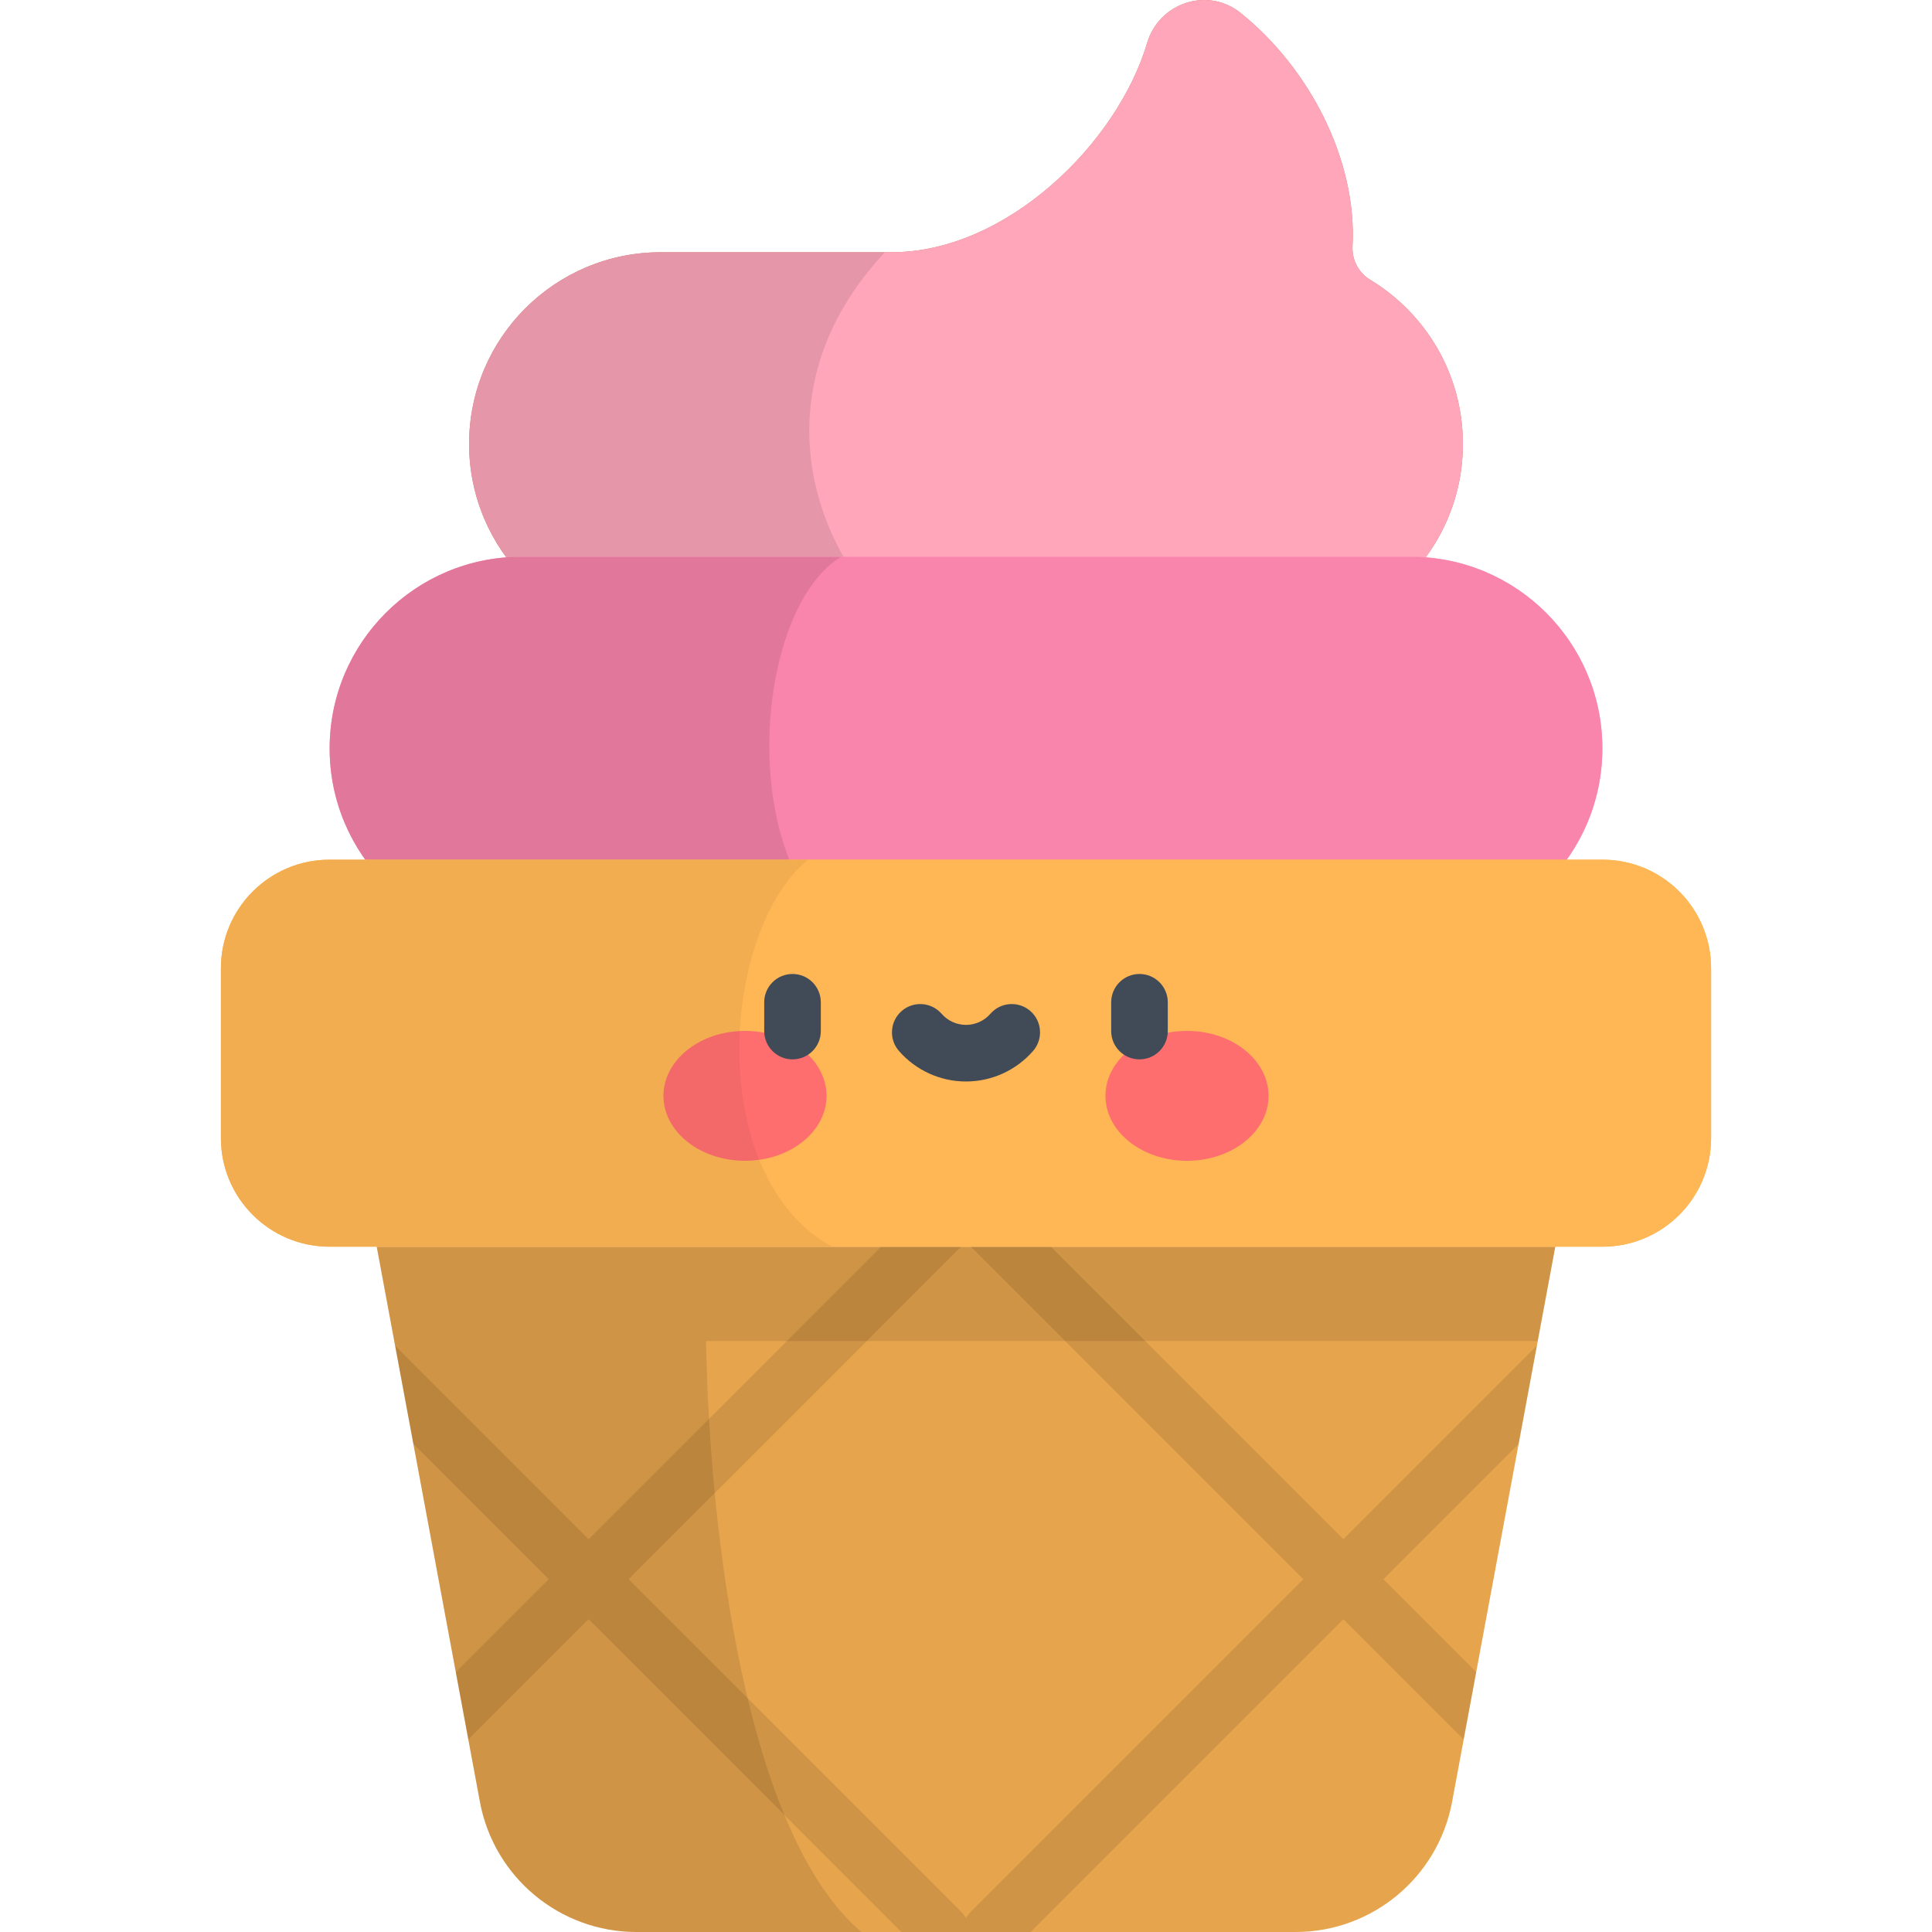 <?xml version="1.0" encoding="iso-8859-1"?>
<!-- Generator: Adobe Illustrator 19.0.0, SVG Export Plug-In . SVG Version: 6.00 Build 0)  -->
<svg version="1.1" id="Capa_1" xmlns="http://www.w3.org/2000/svg" xmlns:xlink="http://www.w3.org/1999/xlink" x="0px" y="0px"
	 viewBox="0 0 512 512" style="enable-background:new 0 0 512 512;" xml:space="preserve">
<path style="fill:#C27C59;" d="M358.435,65.25c1.218-22.776-11.343-47.122-29.682-61.837c-8.711-6.989-21.597-2.712-24.762,7.998
	c-7.792,26.367-37.122,55.435-67.718,55.435h-61.161c-28.053,0-50.794,22.741-50.794,50.794l0,0
	c0,28.053,22.741,50.794,50.794,50.794h161.775c28.053,0,50.794-22.741,50.794-50.794l0,0c0-18.428-9.819-34.554-24.507-43.455
	C360.055,72.295,358.24,68.893,358.435,65.25z"/>
<path style="fill:#FFA6BB;" d="M358.435,65.25c1.218-22.776-11.343-47.122-29.682-61.837c-8.711-6.989-21.597-2.712-24.762,7.998
	c-7.792,26.367-37.122,55.435-67.718,55.435h-61.161c-28.053,0-50.794,22.741-50.794,50.794l0,0
	c0,28.053,22.741,50.794,50.794,50.794h161.775c28.053,0,50.794-22.741,50.794-50.794l0,0c0-18.428-9.819-34.554-24.507-43.455
	C360.055,72.295,358.24,68.893,358.435,65.25z"/>
<path style="opacity:0.1;enable-background:new    ;" d="M234.494,66.846h-59.382c-28.053,0-50.794,22.741-50.794,50.794l0,0
	c0,28.053,22.742,50.794,50.794,50.794h65.998C215.298,147.546,200.002,103.843,234.494,66.846z"/>
<path style="fill:#FFA6BB;" d="M373.849,147.546H138.151c-28.053,0-50.794,22.741-50.794,50.794l0,0
	c0,28.053,22.741,50.794,50.794,50.794h235.698c28.053,0,50.794-22.741,50.794-50.794l0,0
	C424.643,170.287,401.902,147.546,373.849,147.546z"/>
<path style="fill:#F985AC;" d="M373.849,147.546H138.151c-28.053,0-50.794,22.741-50.794,50.794l0,0
	c0,28.053,22.741,50.794,50.794,50.794h235.698c28.053,0,50.794-22.741,50.794-50.794l0,0
	C424.643,170.287,401.902,147.546,373.849,147.546z"/>
<path style="opacity:0.1;enable-background:new    ;" d="M222.928,147.546H138.15c-28.053,0-50.794,22.741-50.794,50.794l0,0
	c0,28.053,22.741,50.794,50.794,50.794h87.937C194.374,230.205,199.651,161.42,222.928,147.546z"/>
<path style="fill:#FFB655;" d="M343.314,512H168.686c-20.339,0-37.786-14.503-41.503-34.499L99.834,330.385h312.332l-27.349,147.116
	C381.1,497.497,363.653,512,343.314,512z"/>
<path style="opacity:0.1;enable-background:new    ;" d="M343.314,512H168.686c-20.339,0-37.786-14.503-41.503-34.499
	L99.834,330.385h312.332l-27.349,147.116C381.1,497.497,363.653,512,343.314,512z"/>
<path style="opacity:0.1;enable-background:new    ;" d="M412.166,330.385H99.834l27.349,147.116
	C130.9,497.497,148.347,512,168.686,512h59.597c-30.66-25.934-40.283-105.818-41.182-156.615h220.417L412.166,330.385z"/>
<path style="opacity:0.1;enable-background:new    ;" d="M407.289,356.621l-51.283,51.283l-77.518-77.518h-21.214l88.125,88.125
	l-88.187,88.186c-0.488,0.488-0.887,1.03-1.213,1.603c-0.325-0.572-0.725-1.115-1.213-1.603L166.6,418.511l88.125-88.125h-21.214
	l-77.518,77.518l-51.283-51.283l4.844,26.058l35.832,35.832l-24.598,24.598l3.325,17.888l31.879-31.879L238.876,512h34.247
	l82.883-82.883l31.879,31.879l3.325-17.888l-24.598-24.598l35.831-35.832L407.289,356.621z"/>
<path id="SVGCleanerId_0" style="fill:#FFB655;" d="M424.672,330.385H87.328c-15.897,0-28.784-12.887-28.784-28.784v-44.99
	c0-15.897,12.887-28.784,28.784-28.784h337.344c15.897,0,28.784,12.887,28.784,28.784v44.99
	C453.456,317.498,440.569,330.385,424.672,330.385z"/>
<g>
	<path id="SVGCleanerId_0_1_" style="fill:#FFB655;" d="M424.672,330.385H87.328c-15.897,0-28.784-12.887-28.784-28.784v-44.99
		c0-15.897,12.887-28.784,28.784-28.784h337.344c15.897,0,28.784,12.887,28.784,28.784v44.99
		C453.456,317.498,440.569,330.385,424.672,330.385z"/>
</g>
<g>
	<ellipse style="fill:#FF6E6E;" cx="197.43" cy="290.41" rx="21.611" ry="17.21"/>
	<ellipse style="fill:#FF6E6E;" cx="314.57" cy="290.41" rx="21.611" ry="17.21"/>
</g>
<g>
	<path style="fill:#414B58;" d="M210.025,280.746c-4.143,0-7.5-3.358-7.5-7.5v-7.632c0-4.142,3.357-7.5,7.5-7.5s7.5,3.358,7.5,7.5
		v7.632C217.525,277.388,214.168,280.746,210.025,280.746z"/>
	<path style="fill:#414B58;" d="M301.975,280.746c-4.143,0-7.5-3.358-7.5-7.5v-7.632c0-4.142,3.357-7.5,7.5-7.5s7.5,3.358,7.5,7.5
		v7.632C309.475,277.388,306.117,280.746,301.975,280.746z"/>
	<path style="fill:#414B58;" d="M256,286.606c-6.813,0-13.292-2.95-17.775-8.094c-2.722-3.123-2.395-7.86,0.727-10.582
		c3.122-2.721,7.859-2.396,10.582,0.727c1.634,1.875,3.99,2.95,6.467,2.95s4.833-1.075,6.467-2.95
		c2.722-3.122,7.457-3.448,10.582-0.727c3.122,2.722,3.448,7.459,0.727,10.582C269.292,283.656,262.814,286.606,256,286.606z"/>
</g>
<path style="opacity:0.05;enable-background:new    ;" d="M214.097,227.827H87.328c-15.897,0-28.784,12.887-28.784,28.784v44.99
	c0,15.897,12.887,28.784,28.784,28.784h133.207C186.835,312.047,190.85,247.077,214.097,227.827z"/>
<g>
</g>
<g>
</g>
<g>
</g>
<g>
</g>
<g>
</g>
<g>
</g>
<g>
</g>
<g>
</g>
<g>
</g>
<g>
</g>
<g>
</g>
<g>
</g>
<g>
</g>
<g>
</g>
<g>
</g>
</svg>
